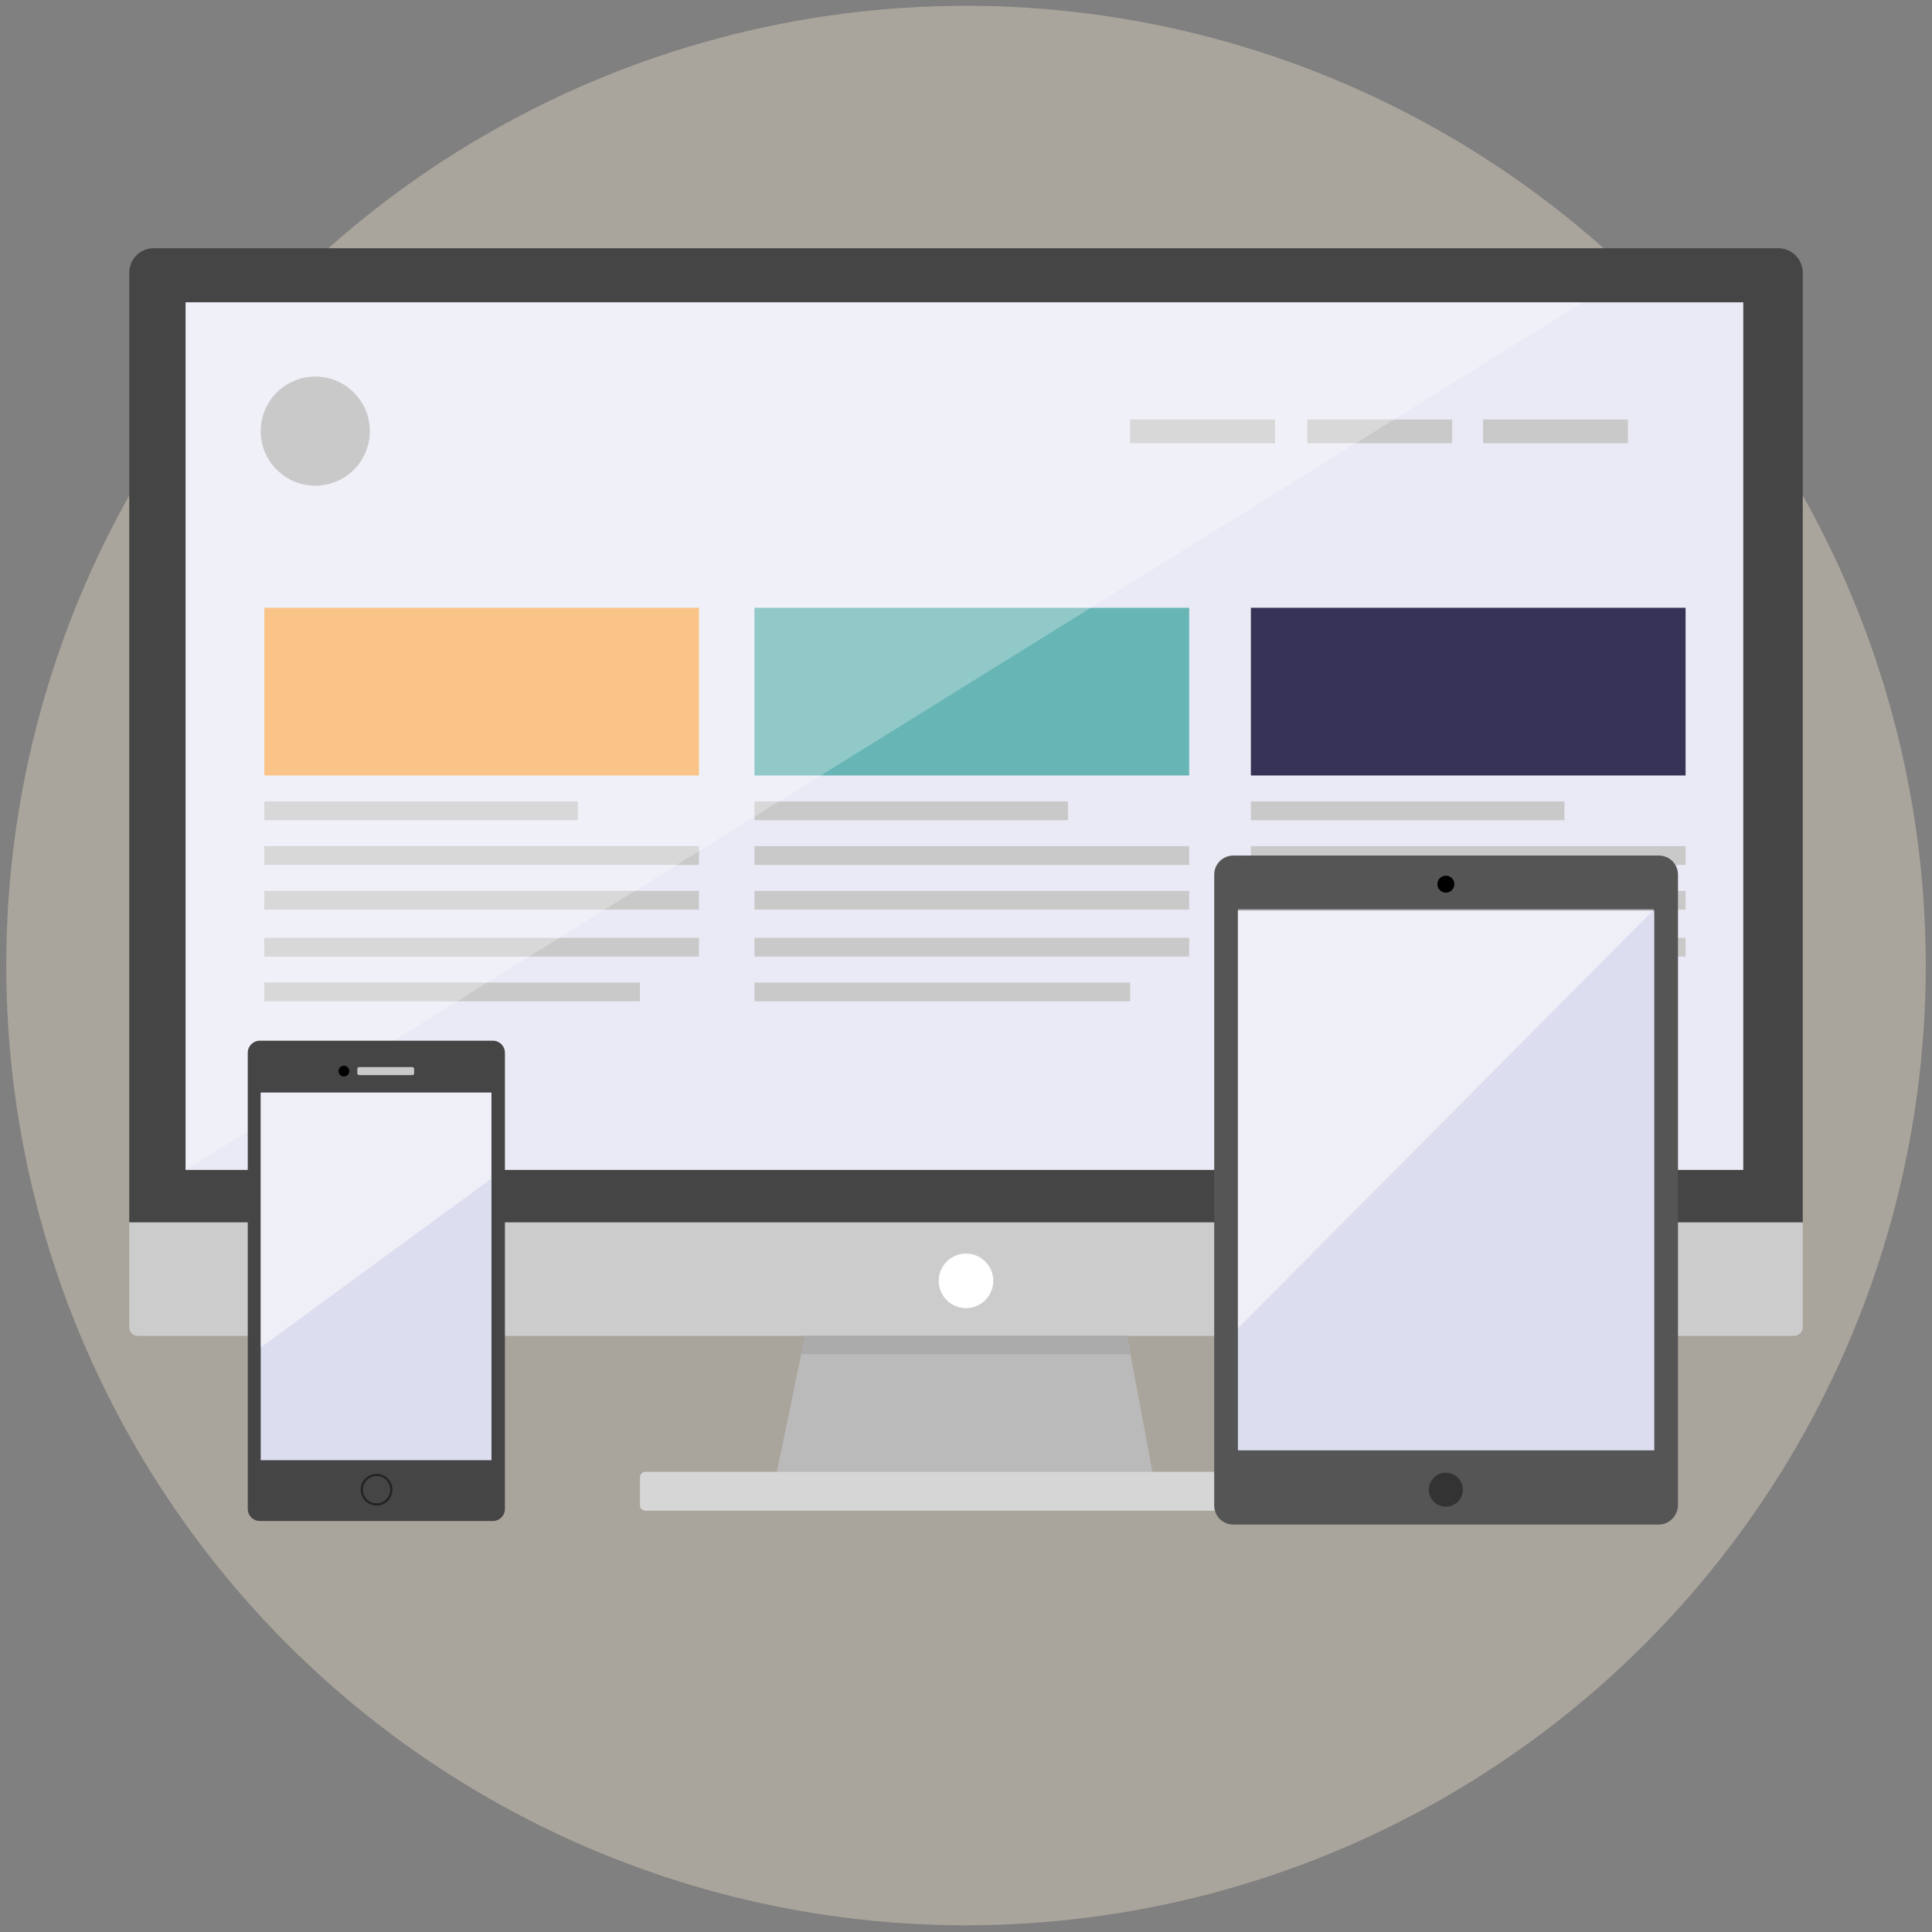 <?xml version="1.0" encoding="utf-8"?>
<!-- Generator: Adobe Illustrator 18.1.0, SVG Export Plug-In . SVG Version: 6.00 Build 0)  -->
<!DOCTYPE svg PUBLIC "-//W3C//DTD SVG 1.1//EN" "http://www.w3.org/Graphics/SVG/1.1/DTD/svg11.dtd">
<svg version="1.1" id="Layer_1" xmlns="http://www.w3.org/2000/svg" xmlns:xlink="http://www.w3.org/1999/xlink" x="0px" y="0px"
	 viewBox="0 0 432 432" enable-background="new 0 0 432 432" xml:space="preserve">
<rect x="0" y="0" width="432" height="432" fill="#808080" stroke="none"/>
<circle opacity="0.45" fill="#DFD3C0" cx="216" cy="215.9" r="214.6"/>
<circle fill="#C9C9C9" cx="72" cy="127.5" r="12.2"/>
<g>
	<path fill="#CCCCCC" d="M401.2,298.7H30.8c-1,0-1.9-0.8-1.9-1.9v-23.5h374.2v23.5C403.1,297.8,402.2,298.7,401.2,298.7z"/>
	<path fill="#454545" d="M403.1,273.3H28.9V61c0-3,2.4-5.5,5.5-5.5h363.2c3,0,5.5,2.4,5.5,5.5V273.3z"/>
	<circle fill="#FFFFFF" cx="216" cy="286.4" r="6.1"/>
	<rect x="41.5" y="67.6" fill="#EAEAF6" width="348.3" height="194"/>
	<polygon fill="#BABABA" points="257.7,329.2 173.7,329.2 180,298.7 252,298.7 	"/>
	<path fill="#D6D6D6" d="M287.7,337.8H144.3c-0.6,0-1.2-0.5-1.2-1.2v-6.3c0-0.6,0.5-1.2,1.2-1.2h143.4c0.6,0,1.2,0.5,1.2,1.2v6.3
		C288.9,337.3,288.3,337.8,287.7,337.8z"/>
	<rect x="59.1" y="135.9" fill="#F8AE5D" width="97.2" height="37.5"/>
	<rect x="168.7" y="135.9" fill="#68B5B5" width="97.2" height="37.5"/>
	<rect x="279.7" y="135.9" fill="#363356" width="97.2" height="37.5"/>
	<rect x="292.3" y="93.8" fill="#C9C9C9" width="32.4" height="5.3"/>
	<rect x="252.7" y="93.8" fill="#C9C9C9" width="32.4" height="5.3"/>
	<rect x="331.6" y="93.8" fill="#C9C9C9" width="32.4" height="5.3"/>
	<g>
		<rect x="59.1" y="179.2" fill="#C9C9C9" width="70.1" height="4.2"/>
		<rect x="59.1" y="189.2" fill="#C9C9C9" width="97.2" height="4.2"/>
		<rect x="59.1" y="199.2" fill="#C9C9C9" width="97.2" height="4.2"/>
		<rect x="59.1" y="209.7" fill="#C9C9C9" width="97.2" height="4.2"/>
		<rect x="59.1" y="219.7" fill="#C9C9C9" width="84" height="4.2"/>
	</g>
	<g>
		<rect x="168.7" y="219.7" fill="#C9C9C9" width="84" height="4.2"/>
		<rect x="168.7" y="179.2" fill="#C9C9C9" width="70.1" height="4.2"/>
		<rect x="168.7" y="189.2" fill="#C9C9C9" width="97.2" height="4.2"/>
		<rect x="168.7" y="199.2" fill="#C9C9C9" width="97.2" height="4.2"/>
		<rect x="168.7" y="209.7" fill="#C9C9C9" width="97.2" height="4.2"/>
	</g>
	<g>
		<rect x="279.7" y="219.7" fill="#C9C9C9" width="84" height="4.2"/>
		<rect x="279.7" y="179.2" fill="#C9C9C9" width="70.1" height="4.2"/>
		<rect x="279.7" y="189.2" fill="#C9C9C9" width="97.2" height="4.2"/>
		<rect x="279.7" y="199.2" fill="#C9C9C9" width="97.2" height="4.2"/>
		<rect x="279.7" y="209.7" fill="#C9C9C9" width="97.2" height="4.2"/>
	</g>
	<polygon opacity="0.27" fill="#FFFFFF" points="41.5,261.6 41.5,67.6 353.9,67.6 	"/>
</g>
<g>
	<path fill="#545554" d="M370.9,340.9h-95.1c-2.4,0-4.3-1.9-4.3-4.3V195.6c0-2.4,1.9-4.3,4.3-4.3h95.1c2.4,0,4.3,1.9,4.3,4.3v141.1
		C375.1,339,373.2,340.9,370.9,340.9z"/>
	<rect x="276.8" y="203.6" fill="#DCDEEF" width="93.1" height="120.7"/>
	<circle fill="#333333" cx="323.3" cy="333.1" r="3.8"/>
	<circle cx="323.3" cy="197.7" r="1.9"/>
</g>
<path opacity="0.51" fill="#FFFFFF" d="M369.9,203.3c-5.1,0-93.1,0-93.1,0V297L369.9,203.3z"/>
<g>
	<path fill="#454545" d="M110.2,340.1H58.1c-1.5,0-2.7-1.2-2.7-2.7v-102c0-1.5,1.2-2.7,2.7-2.7h52.1c1.5,0,2.7,1.2,2.7,2.7v102
		C112.9,338.9,111.7,340.1,110.2,340.1z"/>
	<rect x="58.3" y="244.3" fill="#DCDEEF" width="51.6" height="82.2"/>
	<path fill="#C9C9C9" d="M92.2,240.4H80.3c-0.2,0-0.4-0.2-0.4-0.4V239c0-0.2,0.2-0.4,0.4-0.4h11.9c0.2,0,0.4,0.2,0.4,0.4v1.1
		C92.5,240.3,92.4,240.4,92.2,240.4z"/>
	<circle cx="76.9" cy="239.5" r="1.2"/>
	<polygon opacity="0.51" fill="#FFFFFF" points="109.8,263.6 58.3,301.3 58.3,244.3 109.8,244.3 	"/>
	<circle fill="none" stroke="#232323" stroke-width="0.5" stroke-miterlimit="10" cx="84.2" cy="333.1" r="3.3"/>
</g>
<circle fill="#C9C9C9" cx="70.5" cy="96.4" r="12.2"/>
<polygon fill="#ABABAB" points="180,298.7 252,298.7 252.7,302.8 179.1,302.8 "/>
</svg>
